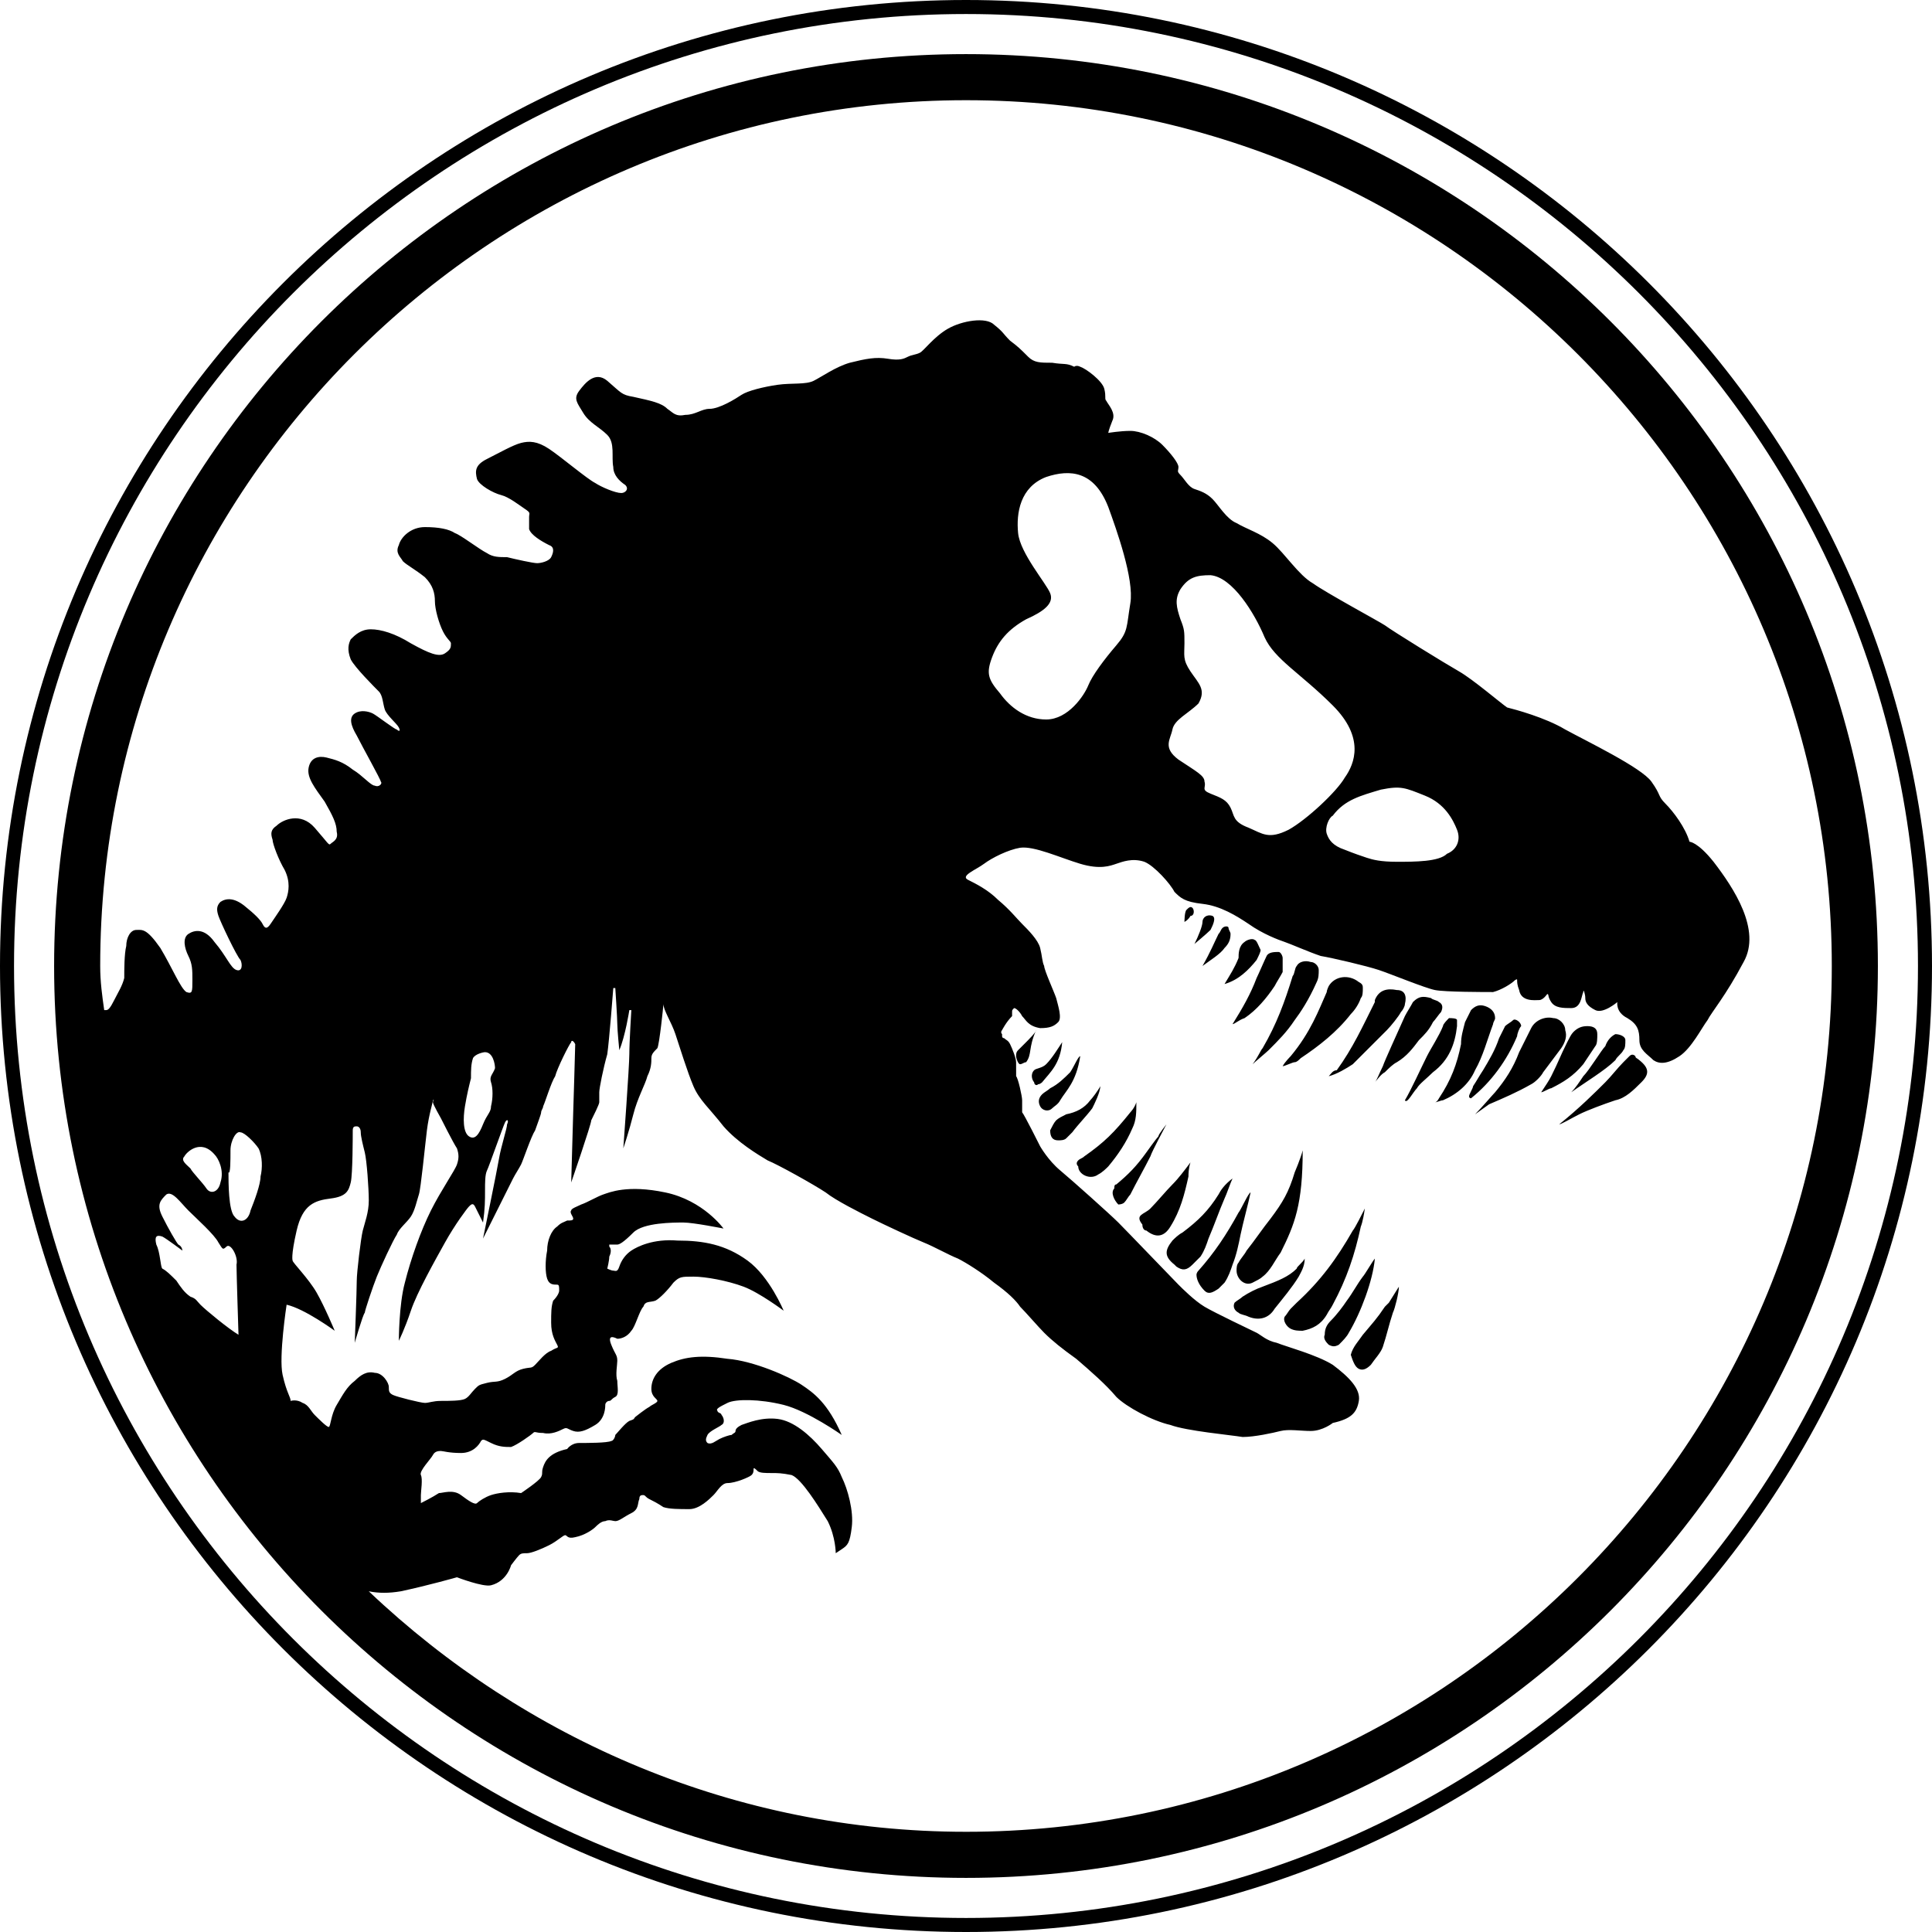 <svg id="Layer_1" xmlns="http://www.w3.org/2000/svg" viewBox="0 0 96.4 96.4"><style>path{fill:#000}</style><path d="M48.2 96.4C21.6 96.4 0 74.8 0 48.2S21.6 0 48.2 0s48.2 21.6 48.2 48.2-21.6 48.2-48.2 48.2zm0-95.7C22 .7.7 22 .7 48.2S22 95.7 48.2 95.7s47.5-21.3 47.5-47.5S74.4.7 48.2.7z"/><path d="M48.2 2.7C23.1 2.7 2.7 23.1 2.7 48.2s20.4 45.5 45.5 45.5 45.5-20.4 45.5-45.5S73.3 2.7 48.2 2.7zM8.9 62.1c-.1-.1-.5-.8-.8-1.4-.3-.6-.1-.8.2-1.1.3-.2.7.4 1.1.8.4.4 1.3 1.2 1.5 1.6.2.3.2.4.4.2s.6.5.5.9c0 .4.1 3.5.1 3.5-.5-.3-1.6-1.2-1.9-1.5-.2-.2-.2-.3-.5-.4-.3-.2-.5-.5-.7-.8-.3-.3-.5-.5-.7-.6-.1-.1-.1-.8-.3-1.2-.1-.4 0-.5.3-.4.2.1 1 .7 1 .7s0-.2-.2-.3zm.3-4.4c.1-.2.8-.9 1.5-.1.2.2.5.8.3 1.4-.1.5-.5.6-.7.3-.2-.3-.7-.8-.8-1-.2-.2-.5-.4-.3-.6zm2.3-.3c0-.5.3-1 .5-.9.2 0 .7.5.9.8.2.4.2 1 .1 1.4 0 .4-.3 1.2-.5 1.7-.1.5-.5.7-.8.3-.3-.3-.3-1.7-.3-2.2.1.1.1-.6.1-1.1zm36.7 34c-11.5 0-22-4.6-29.8-12 .5.1 1 .1 1.6 0 1.4-.3 2.8-.7 2.8-.7s1.3.5 1.7.4c.8-.2 1-1 1-1s.3-.4.4-.5c.1-.1.2-.1.4-.1s.7-.2 1.1-.4c.4-.2.7-.5.8-.5.1 0 .1.2.5.1.5-.1.9-.4 1-.5.1-.1.3-.3.5-.3.2-.1.4 0 .5 0 .2 0 .4-.2.8-.4s.3-.5.4-.7c0-.2.1-.2.2-.2s.1.1.3.2c.2.1.4.2.7.4.3.1.8.1 1.3.1s1-.5 1.2-.7c.2-.2.4-.6.7-.6.4 0 1.1-.3 1.2-.4.1-.1.1-.2.1-.3 0-.1.1 0 .2.1s.4.1.7.1c.3 0 .5 0 1 .1.5.2 1.3 1.5 1.8 2.3.4.8.4 1.6.4 1.6l.3-.2c.3-.2.4-.3.5-1.1.1-.8-.2-1.9-.5-2.5-.2-.5-.4-.7-1-1.4s-1.4-1.4-2.2-1.5c-.8-.1-1.5.2-1.8.3-.2.1-.3.2-.3.3 0 .1-.1.1-.2.2-.1 0-.4.1-.6.2-.2.1-.4.3-.6.2-.1-.1-.1-.2 0-.4s.6-.4.7-.5c.2-.1.1-.4 0-.5 0-.1-.2-.1-.2-.2-.1-.1.1-.2.5-.4s1.6-.2 2.8.1c1.2.3 2.9 1.5 2.9 1.5-.7-1.6-1.4-2.1-2-2.5-.6-.4-2.4-1.2-3.7-1.3-1.3-.2-2.1-.1-2.8.2-.7.3-1 .8-1 1.3 0 .4.3.5.3.6 0 .1-.3.2-.4.3-.2.1-.7.5-.7.5-.1.1 0 .1-.3.2-.2.1-.6.6-.7.7 0 .1-.1.3-.2.3-.2.1-1.2.1-1.6.1-.4 0-.6.3-.6.3-.9.2-1.1.6-1.2.9-.1.3 0 .3-.1.5s-1 .8-1 .8c-.6-.1-1.2 0-1.5.1-.3.1-.6.3-.7.4-.1.1-.4-.1-.8-.4-.4-.3-.9-.1-1.1-.1-.3.2-.9.5-.9.5v-.4c0-.2.1-.8 0-1-.1-.2.5-.8.6-1 .1-.2.3-.2.4-.2.1 0 .4.1 1 .1s.9-.4 1-.6c.1-.1.1-.1.5.1s.7.2 1 .2c.3-.1 1-.6 1.1-.7.1-.1.1 0 .5 0 .4.1.8-.1 1-.2.2-.1.2 0 .5.1s.6 0 1.1-.3c.5-.3.5-.9.5-1 0-.1.1-.2.2-.2s.1-.1.3-.2c.2-.1.1-.5.1-.8-.1-.3 0-.8 0-1 0-.3-.1-.3-.3-.8-.2-.5.1-.4.3-.3.2 0 .5-.1.7-.4.2-.2.4-1 .6-1.2.1-.3.3-.2.6-.3.2-.1.6-.5.9-.9.3-.3.4-.3 1-.3s1.7.2 2.5.5 2 1.2 2 1.2-.7-1.7-1.8-2.5-2.2-1-3.5-1c-1.2-.1-2 .3-2.3.5-.3.2-.5.5-.6.8-.1.3-.2.2-.3.2-.1 0-.3-.1-.3-.1s.1-.4.1-.6c.1-.2.1-.4 0-.5v-.1h.4c.1 0 .3-.1.8-.6s2-.5 2.5-.5 2 .3 2 .3-1-1.4-2.9-1.8c-1.9-.4-2.8 0-3.1.1-.3.1-.8.4-1.1.5-.2.1-.5.2-.5.3-.1.1.1.3.1.4 0 .1-.1.1-.3.1-.2.1-.3.1-.5.3-.3.2-.5.7-.5 1.2-.1.5-.1 1.1 0 1.4.1.3.3.3.5.3.1 0 .1.1.1.3 0 .1-.1.3-.3.5-.1.3-.1.6-.1 1.1 0 .6.2.9.3 1.1.1.2 0 .1-.3.3-.3.1-.6.5-.8.7-.2.2-.2.1-.6.2-.4.1-.5.3-.9.5s-.5.1-.9.2-.4.1-.6.3c-.2.2-.3.4-.5.5-.2.1-.8.1-1.2.1-.4 0-.6.1-.8.1-.2 0-1.4-.3-1.6-.4-.2-.1-.2-.2-.2-.4s-.3-.7-.7-.7c-.4-.1-.7.1-1 .4-.4.3-.6.7-.9 1.2-.3.5-.3 1.1-.4 1.1-.1 0-.5-.4-.7-.6-.2-.2-.3-.5-.6-.6-.3-.2-.6-.1-.6-.1 0-.2-.2-.4-.4-1.3s.2-3.5.2-3.5c.9.2 2.4 1.3 2.4 1.3s-.5-1.2-.9-1.9-1.2-1.5-1.2-1.6c0 0-.1-.2.2-1.5.3-1.3.9-1.5 1.7-1.6.8-.1.9-.4 1-.8.1-.4.1-2.4.1-2.6 0-.2.1-.2.2-.2s.2.1.2.3c0 .2.1.6.2 1s.2 1.8.2 2.4c0 .6-.2 1.1-.3 1.5-.1.4-.3 2.1-.3 2.5 0 .5-.1 3.1-.1 3.1s.4-1.4.5-1.5c0-.1.4-1.3.6-1.8.2-.5.8-1.8 1-2.1.1-.3.5-.6.7-.9.2-.3.3-.8.4-1.1.1-.3.3-2.4.4-3.2.1-.8.3-1.4.3-1.5.1-.1 0 0 0 .1s.4.8.4.8.6 1.2.8 1.5c.1.3.1.5 0 .8-.1.3-.8 1.3-1.3 2.3-.5 1-1 2.4-1.3 3.6-.3 1.1-.3 2.9-.3 2.9s.3-.6.6-1.5 1.2-2.5 1.7-3.4c.5-.9 1.1-1.7 1.2-1.8.1-.1.2-.2.3 0l.4.8c.1-.7.1-1.1.1-1.6 0-.4 0-.8.1-1 .1-.2.8-2.2.9-2.4.1-.2.2-.1.1.1 0 .2-.3 1.1-.4 1.7-.1.6-.8 4-.8 4l1.5-3c.1-.2.3-.5.4-.7.1-.2.5-1.4.7-1.7.1-.3.3-.8.3-.9 0-.1.1-.2.1-.3.1-.2.4-1.2.6-1.5.1-.4.7-1.6.8-1.7 0-.1.1-.1.2.1 0 .2-.1 3.4-.1 3.4l-.1 3.5s1-2.9 1-3.1c.1-.2.4-.8.4-.9v-.5c0-.2.2-1.2.4-1.9.1-.7.3-3.3.3-3.3h.1s.1 1.5.1 1.8c0 .3.1 1.3.1 1.3.3-.7.5-2 .5-2h.1s-.1 1.6-.1 2.2c0 .6-.3 4.7-.3 4.7s.3-.9.5-1.7c.2-.8.6-1.5.7-1.9.2-.4.2-.7.2-.9 0-.2.1-.3.3-.5.1-.2.3-2.1.3-2.2 0-.1 0 0 0 0 0 .3.4.9.6 1.5.2.6.6 1.9.9 2.6.3.7.8 1.1 1.5 2 .7.8 1.7 1.4 2.2 1.7.5.2 2.3 1.2 2.9 1.6.5.4 1.7 1 2.3 1.3.6.3 2.1 1 2.6 1.2.5.2 1.2.6 1.7.8.4.2 1.2.7 1.8 1.2.7.5 1.1.9 1.3 1.2.3.3.9 1 1.2 1.3.4.4.9.8 1.6 1.3.7.6 1.5 1.3 2 1.9.5.5 1.8 1.2 2.7 1.4.8.3 3 .5 3.6.6.6 0 1.5-.2 1.9-.3.4-.1 1 0 1.5 0 .6 0 1.1-.4 1.1-.4.9-.2 1.2-.5 1.3-1.1.1-.6-.5-1.2-1.3-1.8-.8-.5-2.3-.9-2.8-1.1-.5-.1-.8-.4-1-.5-.2-.1-2.1-1-2.6-1.3-.5-.3-1.1-.9-1.3-1.1-.2-.2-2.6-2.7-3-3.1-.4-.4-2.3-2.1-2.9-2.6-.6-.5-1-1.2-1-1.2s-.8-1.6-.9-1.7v-.6c0-.2-.2-1.1-.3-1.2V53c0-.2-.2-.7-.3-.9-.1-.2-.2-.2-.3-.3-.1 0-.1-.1-.1-.1v-.1c-.1-.1 0-.2 0-.2s.2-.4.5-.7v-.2c0-.1 0-.1.1-.2.1 0 .3.2.4.4.2.2.3.5.9.6.5 0 .7-.1.9-.3.2-.2 0-.8-.1-1.2-.1-.3-.6-1.4-.6-1.6-.1-.2-.1-.5-.2-.9s-.6-.9-.9-1.2c-.3-.3-.6-.7-1.2-1.2-.5-.5-1.1-.8-1.5-1-.4-.2.4-.5.8-.8.4-.3 1.2-.7 1.8-.8.7-.1 2 .5 3 .8 1 .3 1.5.1 1.8 0 .3-.1.8-.3 1.4-.1.5.2 1.3 1.1 1.5 1.5.3.3.5.5 1.4.6.9.1 1.7.6 2.3 1 .7.5 1.5.8 1.8.9.3.1 1.2.5 1.8.7.6.1 2.3.5 2.9.7.6.2 2.3.9 2.8 1 .5.1 2.5.1 2.9.1.4-.1.9-.4 1.1-.6.2-.1 0 0 .2.5.1.6.8.5 1 .5.2 0 .4-.3.4-.3.1 0 0 .1.2.4.2.3.6.3 1 .3.5 0 .5-.6.6-.8 0-.2.1.1.1.3 0 .2.1.4.5.6.4.2 1.1-.4 1.1-.4s-.1.5.5.8c.5.3.6.6.6 1.1 0 .5.4.7.7 1 .3.2.7.2 1.3-.2.6-.4 1.1-1.4 1.4-1.8.2-.4.9-1.2 1.8-2.9.9-1.6-.5-3.7-1.5-5-.8-1-1.2-1-1.2-1-.2-.7-.8-1.5-1.2-1.9-.4-.4-.2-.4-.7-1.1-.5-.7-3.2-2-4.3-2.6-1-.6-2.5-1-2.9-1.1-.3-.2-1.7-1.4-2.4-1.8-.7-.4-3.3-2-3.7-2.3-.3-.2-2.9-1.6-3.6-2.1-.7-.4-1.4-1.5-2-2-.6-.5-1.3-.7-1.8-1-.5-.2-.9-.9-1.2-1.2-.3-.3-.6-.4-.9-.5-.3-.1-.5-.5-.7-.7-.2-.2-.1-.2-.1-.4s-.4-.7-.8-1.1c-.4-.4-1.1-.7-1.6-.7s-1.1.1-1.1.1 0-.1.2-.6c.2-.4-.2-.8-.3-1-.1-.1 0-.2-.1-.6-.1-.4-.9-1-1.2-1.1-.2-.1-.3 0-.3 0-.4-.2-.5-.1-1.1-.2-.6 0-.9 0-1.2-.3-.4-.4-.5-.5-.9-.8-.4-.4-.3-.4-.8-.8-.4-.4-1.6-.2-2.3.2-.7.4-1.2 1.1-1.4 1.2-.2.1-.4.1-.6.2-.2.1-.4.2-1 .1s-1.1 0-1.9.2c-.7.2-1.4.7-1.8.9-.4.2-1.1.1-1.8.2s-1.5.3-1.8.5c-.3.2-1.1.7-1.6.7-.4 0-.7.3-1.2.3-.5.1-.6-.1-.9-.3-.3-.3-.8-.4-1.7-.6-.6-.1-.6-.2-1.3-.8-.6-.5-1.1.1-1.4.5-.3.4-.1.6.2 1.1.3.5.8.7 1.2 1.1.4.4.2 1.1.3 1.6 0 .4.3.7.6.9.2.2 0 .4-.2.4-.3 0-1-.3-1.3-.5-.4-.2-1.7-1.3-2.3-1.7-.6-.4-1-.4-1.4-.3-.4.1-1.1.5-1.7.8-.6.3-.6.6-.5 1 .1.3.8.7 1.2.8.4.1.9.5 1.2.7.3.2.2.2.2.4v.6c.1.3.6.6 1 .8.3.1.2.4.1.6-.1.2-.5.3-.7.3-.2 0-1.1-.2-1.5-.3-.4 0-.7 0-1-.2-.4-.2-1.3-.9-1.6-1-.3-.2-.8-.3-1.5-.3s-1.2.5-1.3.9c-.2.4.1.6.2.8.2.2.6.4 1.1.8.4.4.5.8.5 1.2 0 .4.2 1.1.4 1.5.2.4.4.5.4.6 0 .2 0 .3-.3.5s-.8 0-1.7-.5c-.8-.5-1.5-.7-2-.7s-.8.3-1 .5c-.1.2-.2.5 0 1 .2.4 1.2 1.4 1.4 1.6.2.2.2.6.3.9.1.3.6.7.7.9.1.2 0 .2-.1.1-.1 0-1-.7-1.2-.8-.2-.1-.6-.2-.9 0-.3.2-.2.6.1 1.1.3.6 1.2 2.2 1.2 2.3.1.1-.1.3-.3.2-.2 0-.6-.5-1.1-.8-.5-.4-.9-.5-1.3-.6-.4-.1-.8 0-.9.5-.1.5.3 1 .8 1.7.4.7.6 1.1.6 1.5.1.4-.2.5-.3.6-.1.1-.1 0-.8-.8-.7-.8-1.6-.4-1.9-.1-.3.2-.3.4-.2.7 0 .2.3 1 .6 1.5.3.6.2 1.1.1 1.4-.1.3-.6 1-.8 1.3-.2.3-.3.2-.4 0-.1-.2-.4-.5-.9-.9s-.9-.4-1.2-.2c-.2.2-.2.4-.1.7.1.3.9 2 1.1 2.2.1.2.1.6-.2.5-.3-.1-.5-.7-1.1-1.4-.5-.7-1-.6-1.3-.4-.3.2-.2.7 0 1.1.2.4.2.7.2 1.2 0 .6 0 .7-.3.6-.3-.2-.7-1.2-1.3-2.2-.7-1-.9-.9-1.2-.9-.3 0-.5.4-.5.8-.1.4-.1 1.2-.1 1.6-.1.4-.3.7-.5 1.1-.2.4-.3.5-.4.5h-.1c-.1-.7-.2-1.4-.2-2.2C5 24.4 24.4 5 48.2 5s43.2 19.4 43.2 43.2C91.4 72 72 91.4 48.2 91.4zM24.5 54c.1.3.1.8 0 1.2 0 .3-.2.4-.4.9s-.4.8-.7.6c-.3-.2-.3-.9-.2-1.5.1-.6.2-1 .3-1.4 0-.4 0-.7.1-1 .1-.2.5-.3.6-.3.4 0 .5.6.5.8-.1.3-.3.4-.2.7zm27.9-24.4c-.2-.5-1.5-2-1.6-3-.1-1 .1-2.3 1.4-2.8 1.2-.4 2.4-.3 3.1 1.5.4 1.1 1.3 3.6 1.1 4.8-.2 1.2-.1 1.4-.7 2.1-.6.7-1.2 1.5-1.4 2-.2.5-1 1.7-2.1 1.7-1 0-1.8-.6-2.3-1.3-.6-.7-.7-1-.4-1.8.3-.8.8-1.4 1.7-1.9.9-.4 1.4-.8 1.2-1.3zm7 3.9c-.4-.6-.3-.8-.3-1.4 0-.6 0-.7-.2-1.2-.2-.6-.3-1 0-1.5.4-.6.8-.7 1.5-.7 1.1.1 2.2 1.9 2.7 3.1.5 1.1 1.8 1.8 3.4 3.4 1.6 1.6 1.1 2.9.6 3.6-.4.7-1.9 2.1-2.8 2.6-1 .5-1.3.2-2-.1-.8-.3-.7-.6-.9-1-.2-.4-.5-.5-1-.7-.5-.2-.2-.3-.3-.6 0-.3-.4-.5-1.3-1.1-.8-.6-.4-1-.3-1.5.1-.5.8-.8 1.3-1.3.4-.7 0-1-.4-1.6zm9.5 5.9c1-.2 1.2-.1 2.2.3 1 .4 1.4 1.2 1.6 1.7.2.5 0 1-.5 1.2-.4.4-1.6.4-2.5.4-.8 0-1.2-.1-1.5-.2-.3-.1-.6-.2-1.1-.4-.6-.2-.8-.5-.9-.8-.1-.3.1-.8.3-.9.6-.8 1.4-1 2.4-1.3z"/><path d="M64.4 66.3c.2.1.4.1.6.1.5-.1.9-.3 1.2-.8.1-.2.2-.3.3-.5.7-1.3 1.1-2.5 1.4-3.9 0 0 .1-.2.2-.9-.1.2-.5 1-.6 1.1-.8 1.4-1.6 2.5-2.8 3.6l-.3.3c-.1.1-.2.3-.3.4-.1.2.1.5.3.6zm-5.8-3.2l.1.1c.3.2.5.2.8-.1l.4-.4c.2-.3.3-.6.4-.9.3-.7.5-1.3.8-2 .1-.2.3-.8.4-1-.4.3-.6.6-.7.8-.5.8-1 1.3-1.8 1.9-.2.1-.4.3-.5.4-.4.5-.4.8.1 1.2zm1.5 1.3c.2.2.4.1.7-.1l.3-.3c.2-.3.3-.6.4-.9.2-.5.3-1 .4-1.5.1-.5.4-1.6.5-2.1-.1 0-.5.9-.6 1-.6 1.1-1.2 2-2 2.9-.1.1-.1.2-.1.2 0 .2.1.5.4.8zm1.7 1.1c.1.1.3.1.5.2.5.2 1 .1 1.3-.4.4-.5.9-1.1 1.2-1.6.1-.2.3-.5.3-.9-.1.2-.4.4-.4.5-.4.4-.9.6-1.7.9-.3.1-.7.3-1 .5-.1.1-.3.2-.4.3-.1.2 0 .4.2.5zm-4.6-4.1c.5.4.9.3 1.2-.2.5-.8.7-1.6.9-2.5 0-.1 0-.4.1-.7-.3.4-.6.8-.9 1.1-.3.3-.8.9-1.1 1.2-.3.3-.8.3-.4.8 0 .2.1.3.2.3zm-2.4-2.8c.2-.1.4-.3.5-.4.5-.6.9-1.2 1.2-1.9.2-.4.2-.8.2-1.3-.1.3-.3.5-.3.5-.8 1-1.3 1.5-2.3 2.2-.1.1-.2.1-.3.2-.1.1-.1.2 0 .3 0 .4.6.7 1 .4zm11.5 8.5c.2.1.3.1.5 0 .2-.2.4-.4.5-.6.6-1 1.2-2.6 1.3-3.7-.1.1-.5.8-.6.9-.3.4-.5.8-.8 1.2-.2.3-.5.7-.8 1-.2.2-.3.4-.3.7-.1.2.1.4.2.5zm1.5 1.2c.2.1.4 0 .6-.2.2-.3.5-.6.6-.9.2-.6.3-1.1.5-1.7.1-.2.3-1 .3-1.3l-.5.8-.2.2c-.4.6-.6.8-1.1 1.4-.2.3-.5.6-.6 1 .1.3.2.6.4.7zM56.1 60c.1-.1.2-.3.3-.4.3-.6.7-1.3 1-1.9.1-.3.7-1.4.8-1.6 0 0-.4.5-.4.6-.1.1-.6.8-.6.8-.5.7-.9 1.1-1.5 1.6-.1 0-.1.1-.1.2-.2.2 0 .6.2.8 0 0 .2 0 .3-.1zm-3.3-3.1c.1 0 .3 0 .4-.1l.3-.3c.3-.4.7-.8 1-1.2.1-.2.4-.8.4-1.1-.1.2-.4.6-.5.7-.3.4-.7.6-1.2.7-.2.1-.4.2-.5.3-.1.1-.2.3-.3.5 0 .3.1.5.4.5zm-.3-1.6c.1-.1.3-.2.4-.4.3-.5.8-.9 1-2.2-.1 0-.3.5-.5.8-.3.3-.6.6-1 .8-.1.1-.3.2-.4.3-.2.2-.2.4-.1.6.1.2.4.3.6.1zm-.7-1.2c.1 0 .2-.1.2-.1.4-.5.9-.9 1-2-.2.3-.5.8-.8 1.1-.2.2-.5.2-.6.3-.2.2-.1.5 0 .6 0 .1.1.2.2.1zm-.6-2.1l-.4.4c-.1.1-.1.2-.1.3 0 .1.1.4.2.4s.2-.1.3-.1c.3-.4.1-.7.5-1.6 0 .1-.4.5-.5.6zm12.2 8.8c-.4.5-.8 1.1-1.2 1.6-.1.2-.3.4-.4.6-.1.1-.1.3-.1.4 0 .4.4.8.8.6.2-.1.4-.2.5-.3.4-.3.6-.8.9-1.2.7-1.4 1.1-2.4 1.1-5.1-.1.4-.4 1.1-.4 1.1-.3 1-.6 1.5-1.2 2.3zm13-6.7c.2-.1.5-.4.6-.6l.9-1.2c.2-.3.3-.6.2-.9 0-.3-.3-.6-.6-.6-.4-.1-.9.1-1.1.5l-.6 1.2c-.3.8-.7 1.4-1.2 2-.1.1-.7.8-1 1.1l.7-.5c.7-.3 1.4-.6 2.1-1zM67.8 49c-.5-.4-1.2-.3-1.5.2 0 0-.1.2-.1.3-.4.9-.8 2-1.8 3.2 0 0-.3.3-.4.5.1 0 .5-.2.6-.2.1 0 .2-.1.3-.2.9-.6 1.8-1.3 2.5-2.2.2-.2.4-.5.5-.8.1-.1.1-.3.1-.5 0-.1 0-.2-.2-.3zm-1.5 4.7c.4-.1.9-.4 1.2-.6l1.7-1.7c.2-.2.6-.7.7-.9.1-.1.2-.3.2-.4.1-.4 0-.7-.4-.7-.5-.1-.9 0-1.1.5v.1c-.6 1.2-1.1 2.3-1.9 3.4-.2 0-.3.2-.4.3zm7.3-.3c.4-.7.6-1.5.9-2.3 0-.1.1-.2.1-.3 0-.3-.2-.5-.5-.6-.3-.1-.5 0-.7.2l-.3.6c-.1.4-.2.7-.2 1.1-.2 1-.5 1.8-1.1 2.7 0 0-.1.2-.2.2.1 0 .3-.1.4-.1.7-.3 1.3-.8 1.6-1.5zM65.4 48c-.3-.1-.6 0-.7.2-.1.1-.1.4-.2.5-.4 1.3-.8 2.4-1.5 3.6-.1.1-.2.4-.5.8.1-.1.7-.6.8-.7.5-.5.9-.9 1.3-1.5.3-.4.7-1 1.1-1.9.1-.2.1-.4.1-.6 0-.2-.2-.4-.4-.4zm5.4 3.9c.3-.3.5-.5.7-.9.1-.1.3-.4.4-.5.1-.2.1-.4-.1-.5-.1-.1-.3-.1-.4-.2-.4-.1-.6-.1-.9.2-.1.2-.3.5-.4.7-.4.9-1 2.2-1.1 2.5-.2.4-.3.7-.4.8.1-.1.3-.4.5-.5.2-.2.4-.4.6-.5.5-.3.8-.7 1.1-1.1zM81.9 54c.4-.4.4-.7-.1-1.1-.1-.1-.2-.1-.2-.2-.1-.1-.2-.1-.3 0l-.3.3c-.3.3-.6.7-.9 1-.5.5-1.3 1.3-2.3 2.1.1 0 .6-.3 1-.5s1.2-.5 1.8-.7c.5-.1.9-.5 1.3-.9zm-2.9-.9l.6-.9c.1-.1.1-.4.1-.6 0-.3-.2-.4-.5-.4s-.5.1-.7.3c-.1.1-.2.3-.3.5-.4.8-.4.9-.8 1.7-.1.2-.3.5-.5.8.1 0 .4-.2.5-.2.6-.3 1.1-.6 1.6-1.2zm-5.6 1.7c1-.8 1.8-1.9 2.3-3.1 0-.1.1-.4.2-.5 0-.2-.3-.4-.4-.3-.1.1-.3.2-.4.3l-.3.6c-.2.6-.5 1.1-.8 1.6-.2.3-.3.5-.5.8 0 .1-.2.4-.2.5 0 .1.1.1.1.1zm-9.6-7.3c-.2 0-.5 0-.6.2-.1.2-.4.9-.5 1.1-.3.8-.7 1.5-1.2 2.3.1 0 .3-.2.6-.3.6-.4 1.1-1 1.5-1.6.1-.2.3-.5.4-.7v-.7c0-.1-.1-.3-.2-.3zm6.9 6.8c.1-.2.5-.5.8-.8.8-.6 1.1-1.4 1.2-2.3v-.3c0-.1-.3-.1-.4-.1-.1.1-.3.3-.3.4-.2.5-.6 1.1-.8 1.5-.3.6-.8 1.7-1.1 2.2.1.2.4-.4.6-.6zM81 52.4c.1-.1.1-.3.1-.5s-.3-.3-.5-.3c-.2.1-.4.3-.5.6-.2.2-.8 1.2-1.1 1.5-.2.3-.4.6-.6.8.7-.5 1.7-1.1 2.2-1.6.1-.2.3-.3.4-.5zm-18.4-5.5c-.1-.1-.4 0-.5.1-.3.2-.3.6-.3.8-.2.5-.4.8-.7 1.3.7-.2 1.2-.7 1.6-1.2.1-.2.2-.4.2-.5-.1-.2-.2-.5-.3-.5zm-1.6-.6c-.1.1-.1.2-.2.3-.2.4-.4.9-.8 1.6.4-.3.9-.6 1.1-.9.2-.2.3-.4.3-.7 0-.1-.1-.2-.1-.3 0-.1-.2-.1-.3 0zm-.5-.6c-.3-.1-.5.1-.5.3 0 .2-.2.7-.4 1.1 0 0 .6-.5.8-.7.1-.2.3-.6.1-.7zm-1-.4c-.1-.1-.2 0-.3.1-.1.1-.1.6-.1.6s.2-.1.3-.3c.2 0 .2-.3.1-.4z"/></svg>